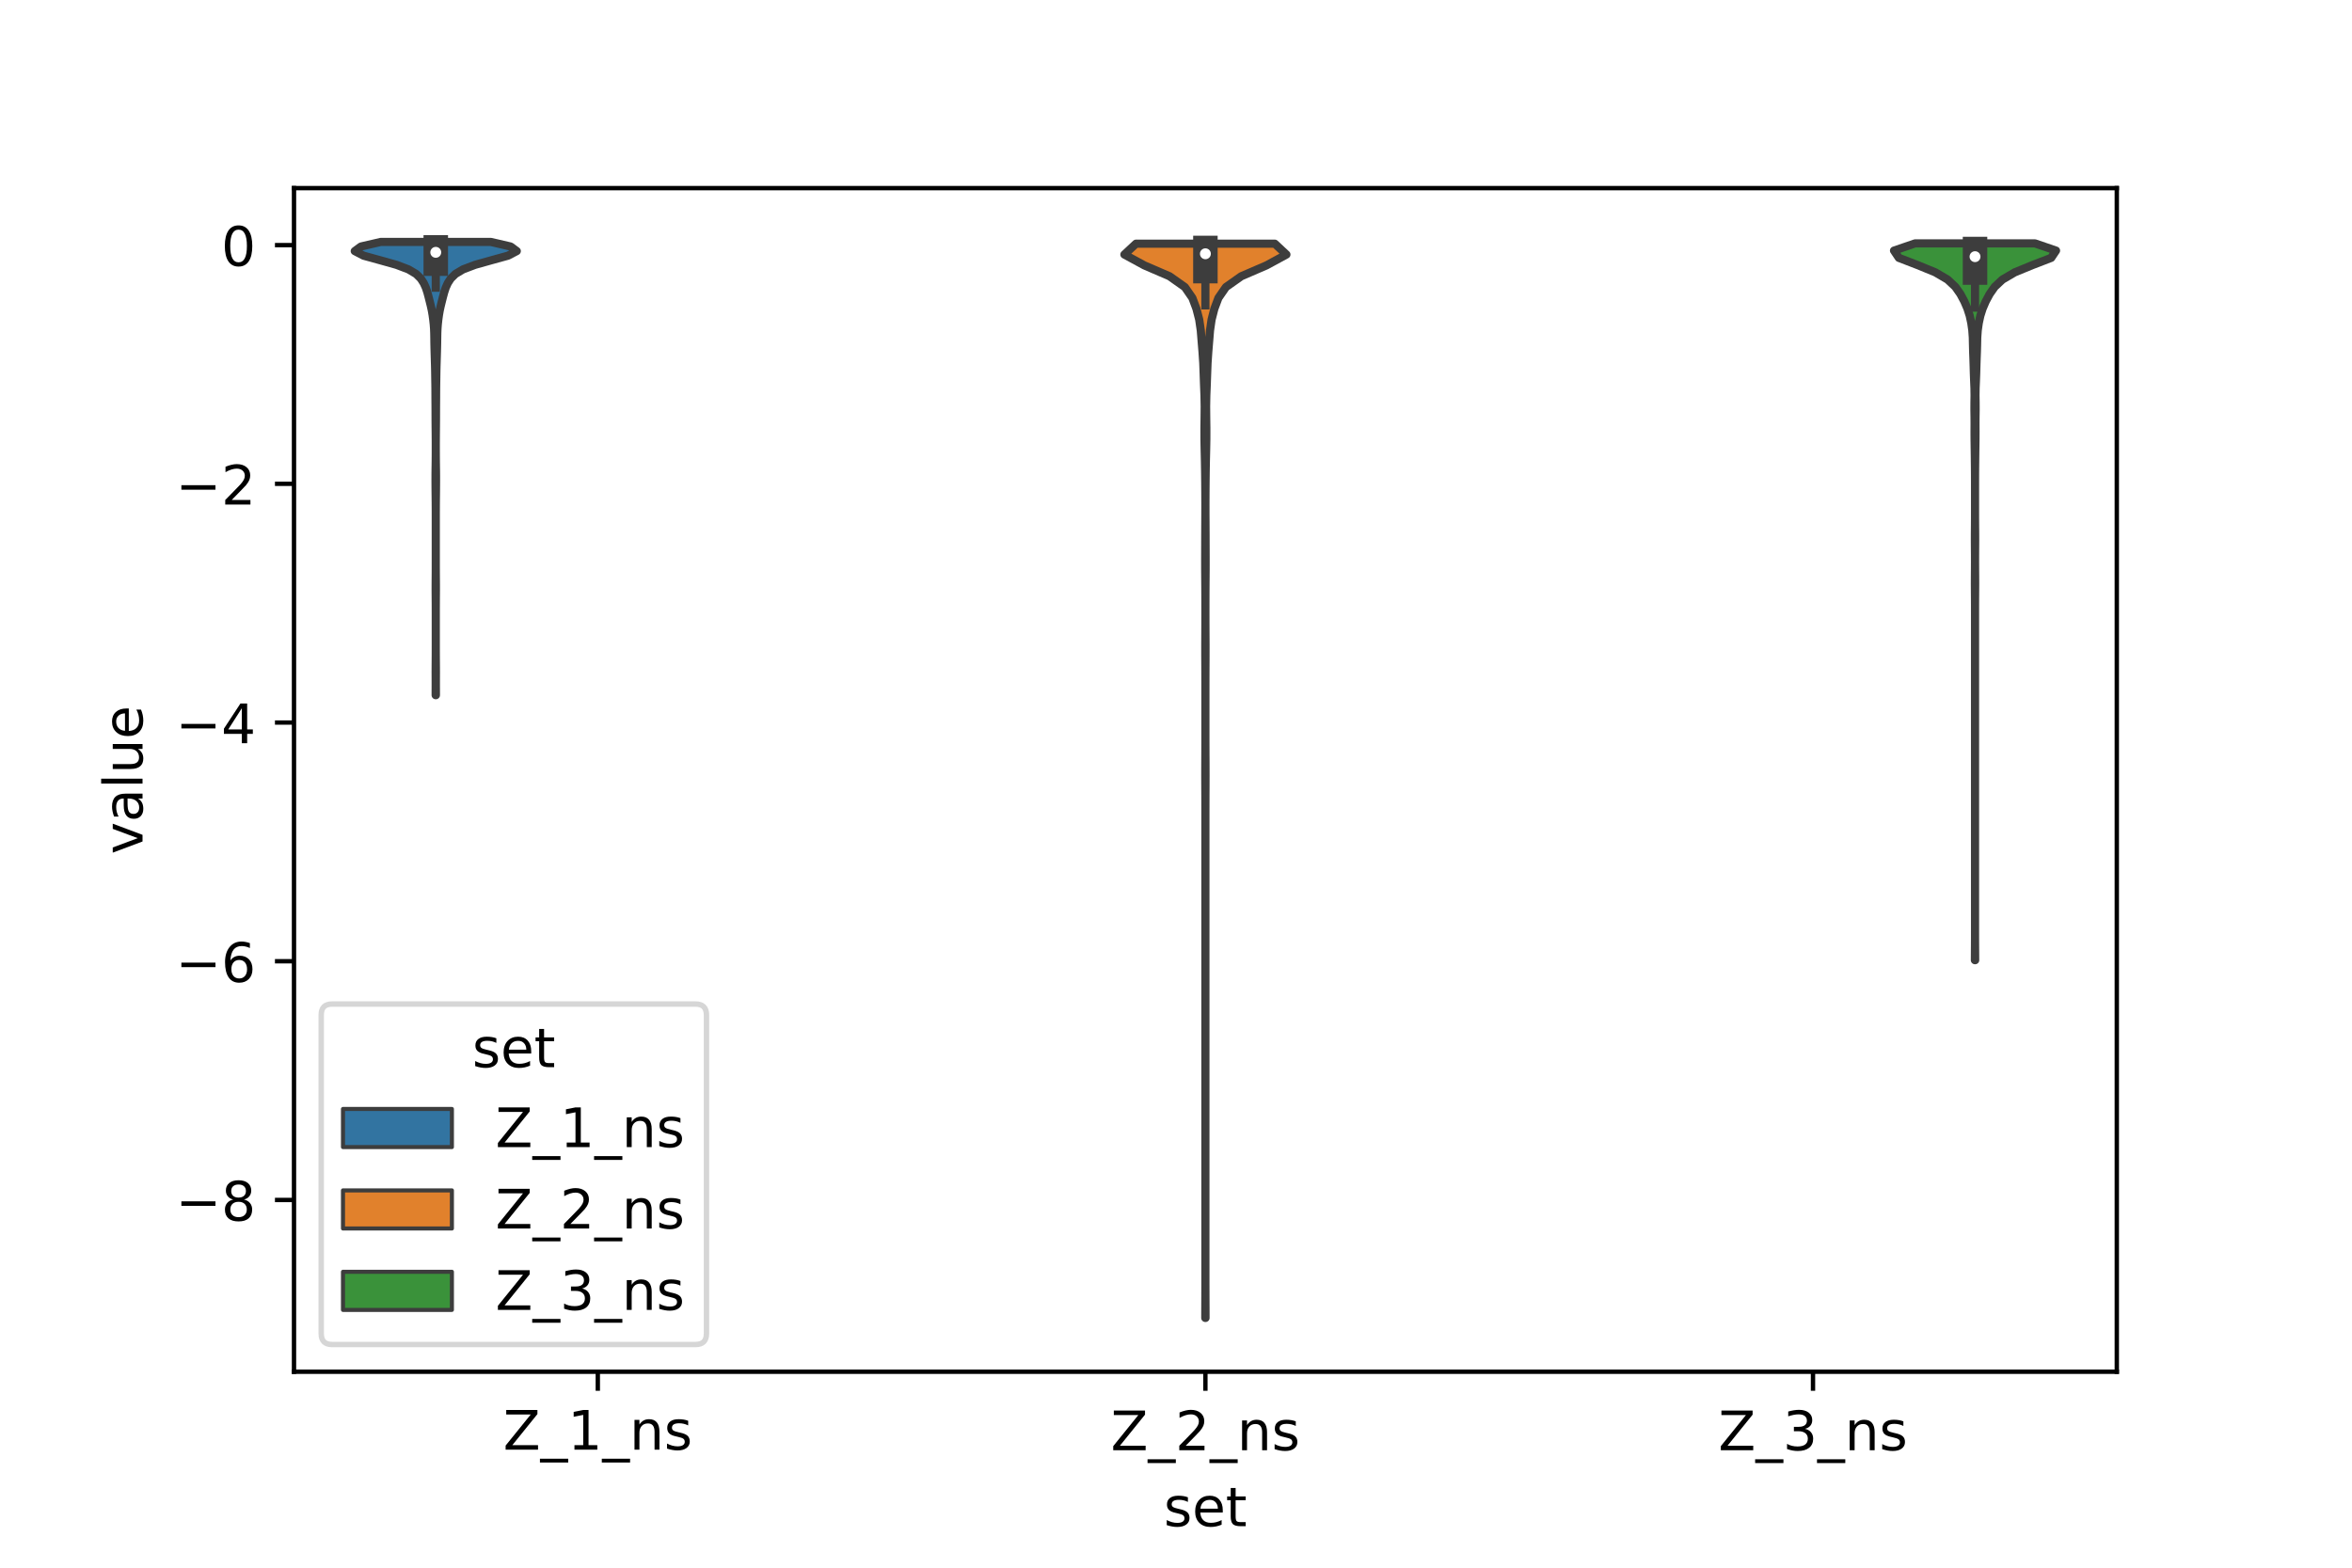 <?xml version="1.0" encoding="utf-8" standalone="no"?>
<!DOCTYPE svg PUBLIC "-//W3C//DTD SVG 1.1//EN"
  "http://www.w3.org/Graphics/SVG/1.1/DTD/svg11.dtd">
<!-- Created with matplotlib (https://matplotlib.org/) -->
<svg height="288pt" version="1.1" viewBox="0 0 432 288" width="432pt" xmlns="http://www.w3.org/2000/svg" xmlns:xlink="http://www.w3.org/1999/xlink">
 <defs>
  <style type="text/css">*{stroke-linecap:butt;stroke-linejoin:round;}</style>
 </defs>
 <g id="figure_1">
  <g id="patch_1">
   <path d="M 0 288 
L 432 288 
L 432 0 
L 0 0 
z
" style="fill:#ffffff;"/>
  </g>
  <g id="axes_1">
   <g id="patch_2">
    <path d="M 54 252 
L 388.8 252 
L 388.8 34.56 
L 54 34.56 
z
" style="fill:#ffffff;"/>
   </g>
   <g id="PolyCollection_1">
    <defs>
     <path d="M 80.063 -160.293 
L 80.017 -160.293 
L 80.019 -161.134 
L 80.023 -161.975 
L 80.023 -162.816 
L 80.02 -163.657 
L 80.017 -164.498 
L 80.02 -165.339 
L 80.026 -166.181 
L 80.033 -167.022 
L 80.037 -167.863 
L 80.039 -168.704 
L 80.04 -169.545 
L 80.04 -170.386 
L 80.04 -171.227 
L 80.04 -172.068 
L 80.04 -172.909 
L 80.04 -173.75 
L 80.04 -174.591 
L 80.04 -175.432 
L 80.039 -176.273 
L 80.036 -177.114 
L 80.031 -177.955 
L 80.024 -178.796 
L 80.018 -179.637 
L 80.019 -180.478 
L 80.024 -181.319 
L 80.032 -182.16 
L 80.037 -183.001 
L 80.039 -183.842 
L 80.04 -184.683 
L 80.04 -185.524 
L 80.04 -186.366 
L 80.04 -187.207 
L 80.04 -188.048 
L 80.04 -188.889 
L 80.04 -189.73 
L 80.04 -190.571 
L 80.04 -191.412 
L 80.04 -192.253 
L 80.04 -193.094 
L 80.039 -193.935 
L 80.036 -194.776 
L 80.031 -195.617 
L 80.022 -196.458 
L 80.012 -197.299 
L 80.004 -198.14 
L 79.998 -198.981 
L 79.994 -199.822 
L 79.996 -200.663 
L 80.003 -201.504 
L 80.016 -202.345 
L 80.027 -203.186 
L 80.035 -204.027 
L 80.038 -204.868 
L 80.039 -205.709 
L 80.039 -206.551 
L 80.036 -207.392 
L 80.029 -208.233 
L 80.021 -209.074 
L 80.012 -209.915 
L 80.006 -210.756 
L 80.003 -211.597 
L 80.001 -212.438 
L 79.997 -213.279 
L 79.991 -214.12 
L 79.985 -214.961 
L 79.982 -215.802 
L 79.977 -216.643 
L 79.966 -217.484 
L 79.952 -218.325 
L 79.94 -219.166 
L 79.926 -220.007 
L 79.906 -220.848 
L 79.88 -221.689 
L 79.854 -222.53 
L 79.829 -223.371 
L 79.806 -224.212 
L 79.788 -225.053 
L 79.777 -225.894 
L 79.763 -226.736 
L 79.731 -227.577 
L 79.669 -228.418 
L 79.578 -229.259 
L 79.463 -230.1 
L 79.32 -230.941 
L 79.137 -231.782 
L 78.929 -232.623 
L 78.716 -233.464 
L 78.491 -234.305 
L 78.212 -235.146 
L 77.833 -235.987 
L 77.291 -236.828 
L 76.439 -237.669 
L 75.031 -238.51 
L 72.815 -239.351 
L 69.817 -240.192 
L 66.767 -241.033 
L 65.16 -241.874 
L 66.301 -242.715 
L 69.932 -243.556 
L 90.148 -243.556 
L 90.148 -243.556 
L 93.779 -242.715 
L 94.92 -241.874 
L 93.313 -241.033 
L 90.263 -240.192 
L 87.265 -239.351 
L 85.049 -238.51 
L 83.641 -237.669 
L 82.789 -236.828 
L 82.247 -235.987 
L 81.868 -235.146 
L 81.589 -234.305 
L 81.364 -233.464 
L 81.151 -232.623 
L 80.943 -231.782 
L 80.76 -230.941 
L 80.617 -230.1 
L 80.502 -229.259 
L 80.411 -228.418 
L 80.349 -227.577 
L 80.317 -226.736 
L 80.303 -225.894 
L 80.292 -225.053 
L 80.274 -224.212 
L 80.251 -223.371 
L 80.226 -222.53 
L 80.2 -221.689 
L 80.174 -220.848 
L 80.154 -220.007 
L 80.14 -219.166 
L 80.128 -218.325 
L 80.114 -217.484 
L 80.103 -216.643 
L 80.098 -215.802 
L 80.095 -214.961 
L 80.089 -214.12 
L 80.083 -213.279 
L 80.079 -212.438 
L 80.077 -211.597 
L 80.074 -210.756 
L 80.068 -209.915 
L 80.059 -209.074 
L 80.051 -208.233 
L 80.044 -207.392 
L 80.041 -206.551 
L 80.041 -205.709 
L 80.042 -204.868 
L 80.045 -204.027 
L 80.053 -203.186 
L 80.064 -202.345 
L 80.077 -201.504 
L 80.084 -200.663 
L 80.086 -199.822 
L 80.082 -198.981 
L 80.076 -198.14 
L 80.068 -197.299 
L 80.058 -196.458 
L 80.049 -195.617 
L 80.044 -194.776 
L 80.041 -193.935 
L 80.04 -193.094 
L 80.04 -192.253 
L 80.04 -191.412 
L 80.04 -190.571 
L 80.04 -189.73 
L 80.04 -188.889 
L 80.04 -188.048 
L 80.04 -187.207 
L 80.04 -186.366 
L 80.04 -185.524 
L 80.04 -184.683 
L 80.041 -183.842 
L 80.043 -183.001 
L 80.048 -182.16 
L 80.056 -181.319 
L 80.061 -180.478 
L 80.062 -179.637 
L 80.056 -178.796 
L 80.049 -177.955 
L 80.044 -177.114 
L 80.041 -176.273 
L 80.04 -175.432 
L 80.04 -174.591 
L 80.04 -173.75 
L 80.04 -172.909 
L 80.04 -172.068 
L 80.04 -171.227 
L 80.04 -170.386 
L 80.04 -169.545 
L 80.041 -168.704 
L 80.043 -167.863 
L 80.047 -167.022 
L 80.054 -166.181 
L 80.06 -165.339 
L 80.063 -164.498 
L 80.06 -163.657 
L 80.057 -162.816 
L 80.057 -161.975 
L 80.061 -161.134 
L 80.063 -160.293 
z
" id="m4e61b2f40e" style="stroke:#3d3d3d;stroke-width:1.5;"/>
    </defs>
    <g clip-path="url(#pf4f52396f4)">
     <use style="fill:#3274a1;stroke:#3d3d3d;stroke-width:1.5;" x="0" xlink:href="#m4e61b2f40e" y="288"/>
    </g>
   </g>
   <g id="PolyCollection_2">
    <defs>
     <path d="M 221.422 -45.884 
L 221.378 -45.884 
L 221.385 -47.877 
L 221.394 -49.87 
L 221.399 -51.864 
L 221.4 -53.857 
L 221.4 -55.851 
L 221.4 -57.844 
L 221.4 -59.838 
L 221.4 -61.831 
L 221.4 -63.824 
L 221.4 -65.818 
L 221.4 -67.811 
L 221.4 -69.805 
L 221.4 -71.798 
L 221.4 -73.792 
L 221.4 -75.785 
L 221.4 -77.778 
L 221.4 -79.772 
L 221.4 -81.765 
L 221.4 -83.759 
L 221.4 -85.752 
L 221.4 -87.746 
L 221.4 -89.739 
L 221.4 -91.732 
L 221.4 -93.726 
L 221.4 -95.719 
L 221.4 -97.713 
L 221.4 -99.706 
L 221.4 -101.7 
L 221.4 -103.693 
L 221.4 -105.686 
L 221.4 -107.68 
L 221.4 -109.673 
L 221.4 -111.667 
L 221.4 -113.66 
L 221.4 -115.654 
L 221.4 -117.647 
L 221.4 -119.64 
L 221.4 -121.634 
L 221.4 -123.627 
L 221.4 -125.621 
L 221.4 -127.614 
L 221.4 -129.608 
L 221.4 -131.601 
L 221.4 -133.594 
L 221.4 -135.588 
L 221.4 -137.581 
L 221.399 -139.575 
L 221.395 -141.568 
L 221.386 -143.562 
L 221.379 -145.555 
L 221.383 -147.548 
L 221.393 -149.542 
L 221.399 -151.535 
L 221.4 -153.529 
L 221.4 -155.522 
L 221.4 -157.516 
L 221.4 -159.509 
L 221.4 -161.502 
L 221.398 -163.496 
L 221.391 -165.489 
L 221.381 -167.483 
L 221.379 -169.476 
L 221.389 -171.47 
L 221.397 -173.463 
L 221.399 -175.456 
L 221.398 -177.45 
L 221.392 -179.443 
L 221.378 -181.437 
L 221.363 -183.43 
L 221.361 -185.424 
L 221.367 -187.417 
L 221.372 -189.41 
L 221.381 -191.404 
L 221.392 -193.397 
L 221.395 -195.391 
L 221.387 -197.384 
L 221.371 -199.378 
L 221.349 -201.371 
L 221.314 -203.364 
L 221.267 -205.358 
L 221.23 -207.351 
L 221.227 -209.345 
L 221.254 -211.338 
L 221.272 -213.332 
L 221.235 -215.325 
L 221.153 -217.318 
L 221.083 -219.312 
L 221.009 -221.305 
L 220.876 -223.299 
L 220.714 -225.292 
L 220.553 -227.286 
L 220.265 -229.279 
L 219.755 -231.272 
L 219.007 -233.266 
L 217.629 -235.259 
L 214.803 -237.253 
L 210.185 -239.246 
L 206.52 -241.24 
L 208.656 -243.233 
L 234.144 -243.233 
L 234.144 -243.233 
L 236.28 -241.24 
L 232.615 -239.246 
L 227.997 -237.253 
L 225.171 -235.259 
L 223.793 -233.266 
L 223.045 -231.272 
L 222.535 -229.279 
L 222.247 -227.286 
L 222.086 -225.292 
L 221.924 -223.299 
L 221.791 -221.305 
L 221.717 -219.312 
L 221.647 -217.318 
L 221.565 -215.325 
L 221.528 -213.332 
L 221.546 -211.338 
L 221.573 -209.345 
L 221.57 -207.351 
L 221.533 -205.358 
L 221.486 -203.364 
L 221.451 -201.371 
L 221.429 -199.378 
L 221.413 -197.384 
L 221.405 -195.391 
L 221.408 -193.397 
L 221.419 -191.404 
L 221.428 -189.41 
L 221.433 -187.417 
L 221.439 -185.424 
L 221.437 -183.43 
L 221.422 -181.437 
L 221.408 -179.443 
L 221.402 -177.45 
L 221.401 -175.456 
L 221.403 -173.463 
L 221.411 -171.47 
L 221.421 -169.476 
L 221.419 -167.483 
L 221.409 -165.489 
L 221.402 -163.496 
L 221.4 -161.502 
L 221.4 -159.509 
L 221.4 -157.516 
L 221.4 -155.522 
L 221.4 -153.529 
L 221.401 -151.535 
L 221.407 -149.542 
L 221.417 -147.548 
L 221.421 -145.555 
L 221.414 -143.562 
L 221.405 -141.568 
L 221.401 -139.575 
L 221.4 -137.581 
L 221.4 -135.588 
L 221.4 -133.594 
L 221.4 -131.601 
L 221.4 -129.608 
L 221.4 -127.614 
L 221.4 -125.621 
L 221.4 -123.627 
L 221.4 -121.634 
L 221.4 -119.64 
L 221.4 -117.647 
L 221.4 -115.654 
L 221.4 -113.66 
L 221.4 -111.667 
L 221.4 -109.673 
L 221.4 -107.68 
L 221.4 -105.686 
L 221.4 -103.693 
L 221.4 -101.7 
L 221.4 -99.706 
L 221.4 -97.713 
L 221.4 -95.719 
L 221.4 -93.726 
L 221.4 -91.732 
L 221.4 -89.739 
L 221.4 -87.746 
L 221.4 -85.752 
L 221.4 -83.759 
L 221.4 -81.765 
L 221.4 -79.772 
L 221.4 -77.778 
L 221.4 -75.785 
L 221.4 -73.792 
L 221.4 -71.798 
L 221.4 -69.805 
L 221.4 -67.811 
L 221.4 -65.818 
L 221.4 -63.824 
L 221.4 -61.831 
L 221.4 -59.838 
L 221.4 -57.844 
L 221.4 -55.851 
L 221.4 -53.857 
L 221.401 -51.864 
L 221.406 -49.87 
L 221.415 -47.877 
L 221.422 -45.884 
z
" id="m5e8cede0f2" style="stroke:#3d3d3d;stroke-width:1.5;"/>
    </defs>
    <g clip-path="url(#pf4f52396f4)">
     <use style="fill:#e1812c;stroke:#3d3d3d;stroke-width:1.5;" x="0" xlink:href="#m5e8cede0f2" y="288"/>
    </g>
   </g>
   <g id="PolyCollection_3">
    <defs>
     <path d="M 362.786 -111.609 
L 362.734 -111.609 
L 362.741 -112.939 
L 362.752 -114.269 
L 362.758 -115.599 
L 362.76 -116.929 
L 362.76 -118.259 
L 362.76 -119.589 
L 362.76 -120.92 
L 362.76 -122.25 
L 362.76 -123.58 
L 362.76 -124.91 
L 362.76 -126.24 
L 362.76 -127.57 
L 362.76 -128.9 
L 362.76 -130.23 
L 362.76 -131.561 
L 362.76 -132.891 
L 362.76 -134.221 
L 362.76 -135.551 
L 362.76 -136.881 
L 362.76 -138.211 
L 362.76 -139.541 
L 362.76 -140.871 
L 362.76 -142.201 
L 362.76 -143.532 
L 362.76 -144.862 
L 362.76 -146.192 
L 362.76 -147.522 
L 362.76 -148.852 
L 362.76 -150.182 
L 362.76 -151.512 
L 362.76 -152.842 
L 362.76 -154.173 
L 362.76 -155.503 
L 362.76 -156.833 
L 362.76 -158.163 
L 362.76 -159.493 
L 362.76 -160.823 
L 362.76 -162.153 
L 362.76 -163.483 
L 362.76 -164.813 
L 362.76 -166.144 
L 362.76 -167.474 
L 362.76 -168.804 
L 362.76 -170.134 
L 362.76 -171.464 
L 362.76 -172.794 
L 362.76 -174.124 
L 362.76 -175.454 
L 362.759 -176.785 
L 362.753 -178.115 
L 362.743 -179.445 
L 362.735 -180.775 
L 362.74 -182.105 
L 362.751 -183.435 
L 362.756 -184.765 
L 362.753 -186.095 
L 362.743 -187.425 
L 362.735 -188.756 
L 362.739 -190.086 
L 362.751 -191.416 
L 362.758 -192.746 
L 362.76 -194.076 
L 362.76 -195.406 
L 362.76 -196.736 
L 362.76 -198.066 
L 362.759 -199.396 
L 362.756 -200.727 
L 362.747 -202.057 
L 362.732 -203.387 
L 362.716 -204.717 
L 362.698 -206.047 
L 362.679 -207.377 
L 362.673 -208.707 
L 362.68 -210.037 
L 362.674 -211.368 
L 362.653 -212.698 
L 362.658 -214.028 
L 362.678 -215.358 
L 362.659 -216.688 
L 362.602 -218.018 
L 362.55 -219.348 
L 362.513 -220.678 
L 362.471 -222.008 
L 362.42 -223.339 
L 362.385 -224.669 
L 362.356 -225.999 
L 362.261 -227.329 
L 362.073 -228.659 
L 361.786 -229.989 
L 361.361 -231.319 
L 360.788 -232.649 
L 360.074 -233.98 
L 359.141 -235.31 
L 357.724 -236.64 
L 355.461 -237.97 
L 352.217 -239.3 
L 348.771 -240.63 
L 347.88 -241.96 
L 351.757 -243.29 
L 373.763 -243.29 
L 373.763 -243.29 
L 377.64 -241.96 
L 376.749 -240.63 
L 373.303 -239.3 
L 370.059 -237.97 
L 367.796 -236.64 
L 366.379 -235.31 
L 365.446 -233.98 
L 364.732 -232.649 
L 364.159 -231.319 
L 363.734 -229.989 
L 363.447 -228.659 
L 363.259 -227.329 
L 363.164 -225.999 
L 363.135 -224.669 
L 363.1 -223.339 
L 363.049 -222.008 
L 363.007 -220.678 
L 362.97 -219.348 
L 362.918 -218.018 
L 362.861 -216.688 
L 362.842 -215.358 
L 362.862 -214.028 
L 362.867 -212.698 
L 362.846 -211.368 
L 362.84 -210.037 
L 362.847 -208.707 
L 362.841 -207.377 
L 362.822 -206.047 
L 362.804 -204.717 
L 362.788 -203.387 
L 362.773 -202.057 
L 362.764 -200.727 
L 362.761 -199.396 
L 362.76 -198.066 
L 362.76 -196.736 
L 362.76 -195.406 
L 362.76 -194.076 
L 362.762 -192.746 
L 362.769 -191.416 
L 362.781 -190.086 
L 362.785 -188.756 
L 362.777 -187.425 
L 362.767 -186.095 
L 362.764 -184.765 
L 362.769 -183.435 
L 362.78 -182.105 
L 362.785 -180.775 
L 362.777 -179.445 
L 362.767 -178.115 
L 362.761 -176.785 
L 362.76 -175.454 
L 362.76 -174.124 
L 362.76 -172.794 
L 362.76 -171.464 
L 362.76 -170.134 
L 362.76 -168.804 
L 362.76 -167.474 
L 362.76 -166.144 
L 362.76 -164.813 
L 362.76 -163.483 
L 362.76 -162.153 
L 362.76 -160.823 
L 362.76 -159.493 
L 362.76 -158.163 
L 362.76 -156.833 
L 362.76 -155.503 
L 362.76 -154.173 
L 362.76 -152.842 
L 362.76 -151.512 
L 362.76 -150.182 
L 362.76 -148.852 
L 362.76 -147.522 
L 362.76 -146.192 
L 362.76 -144.862 
L 362.76 -143.532 
L 362.76 -142.201 
L 362.76 -140.871 
L 362.76 -139.541 
L 362.76 -138.211 
L 362.76 -136.881 
L 362.76 -135.551 
L 362.76 -134.221 
L 362.76 -132.891 
L 362.76 -131.561 
L 362.76 -130.23 
L 362.76 -128.9 
L 362.76 -127.57 
L 362.76 -126.24 
L 362.76 -124.91 
L 362.76 -123.58 
L 362.76 -122.25 
L 362.76 -120.92 
L 362.76 -119.589 
L 362.76 -118.259 
L 362.76 -116.929 
L 362.762 -115.599 
L 362.768 -114.269 
L 362.779 -112.939 
L 362.786 -111.609 
z
" id="mc9ad4a2c54" style="stroke:#3d3d3d;stroke-width:1.5;"/>
    </defs>
    <g clip-path="url(#pf4f52396f4)">
     <use style="fill:#3a923a;stroke:#3d3d3d;stroke-width:1.5;" x="0" xlink:href="#mc9ad4a2c54" y="288"/>
    </g>
   </g>
   <g id="patch_3">
    <path clip-path="url(#pf4f52396f4)" d="M 109.8 45.031 
L 109.8 45.031 
L 109.8 45.031 
L 109.8 45.031 
z
" style="fill:#3274a1;stroke:#3d3d3d;stroke-linejoin:miter;stroke-width:0.75;"/>
   </g>
   <g id="patch_4">
    <path clip-path="url(#pf4f52396f4)" d="M 109.8 45.031 
L 109.8 45.031 
L 109.8 45.031 
L 109.8 45.031 
z
" style="fill:#e1812c;stroke:#3d3d3d;stroke-linejoin:miter;stroke-width:0.75;"/>
   </g>
   <g id="patch_5">
    <path clip-path="url(#pf4f52396f4)" d="M 109.8 45.031 
L 109.8 45.031 
L 109.8 45.031 
L 109.8 45.031 
z
" style="fill:#3a923a;stroke:#3d3d3d;stroke-linejoin:miter;stroke-width:0.75;"/>
   </g>
   <g id="matplotlib.axis_1">
    <g id="xtick_1">
     <g id="line2d_1">
      <defs>
       <path d="M 0 0 
L 0 3.5 
" id="m3782529c35" style="stroke:#000000;stroke-width:0.8;"/>
      </defs>
      <g>
       <use style="stroke:#000000;stroke-width:0.8;" x="109.8" xlink:href="#m3782529c35" y="252"/>
      </g>
     </g>
     <g id="text_1">
      <!-- Z_1_ns -->
      <g transform="translate(92.42 266.32)scale(0.1 -0.1)">
       <defs>
        <path d="M 5.609 72.906 
L 62.891 72.906 
L 62.891 65.375 
L 16.797 8.297 
L 64.016 8.297 
L 64.016 0 
L 4.5 0 
L 4.5 7.516 
L 50.594 64.594 
L 5.609 64.594 
z
" id="DejaVuSans-90"/>
        <path d="M 50.984 -16.609 
L 50.984 -23.578 
L -0.984 -23.578 
L -0.984 -16.609 
z
" id="DejaVuSans-95"/>
        <path d="M 12.406 8.297 
L 28.516 8.297 
L 28.516 63.922 
L 10.984 60.406 
L 10.984 69.391 
L 28.422 72.906 
L 38.281 72.906 
L 38.281 8.297 
L 54.391 8.297 
L 54.391 0 
L 12.406 0 
z
" id="DejaVuSans-49"/>
        <path d="M 54.891 33.016 
L 54.891 0 
L 45.906 0 
L 45.906 32.719 
Q 45.906 40.484 42.875 44.328 
Q 39.844 48.188 33.797 48.188 
Q 26.516 48.188 22.312 43.547 
Q 18.109 38.922 18.109 30.906 
L 18.109 0 
L 9.078 0 
L 9.078 54.688 
L 18.109 54.688 
L 18.109 46.188 
Q 21.344 51.125 25.703 53.562 
Q 30.078 56 35.797 56 
Q 45.219 56 50.047 50.172 
Q 54.891 44.344 54.891 33.016 
z
" id="DejaVuSans-110"/>
        <path d="M 44.281 53.078 
L 44.281 44.578 
Q 40.484 46.531 36.375 47.5 
Q 32.281 48.484 27.875 48.484 
Q 21.188 48.484 17.844 46.438 
Q 14.5 44.391 14.5 40.281 
Q 14.5 37.156 16.891 35.375 
Q 19.281 33.594 26.516 31.984 
L 29.594 31.297 
Q 39.156 29.25 43.188 25.516 
Q 47.219 21.781 47.219 15.094 
Q 47.219 7.469 41.188 3.016 
Q 35.156 -1.422 24.609 -1.422 
Q 20.219 -1.422 15.453 -0.562 
Q 10.688 0.297 5.422 2 
L 5.422 11.281 
Q 10.406 8.688 15.234 7.391 
Q 20.062 6.109 24.812 6.109 
Q 31.156 6.109 34.562 8.281 
Q 37.984 10.453 37.984 14.406 
Q 37.984 18.062 35.516 20.016 
Q 33.062 21.969 24.703 23.781 
L 21.578 24.516 
Q 13.234 26.266 9.516 29.906 
Q 5.812 33.547 5.812 39.891 
Q 5.812 47.609 11.281 51.797 
Q 16.75 56 26.812 56 
Q 31.781 56 36.172 55.266 
Q 40.578 54.547 44.281 53.078 
z
" id="DejaVuSans-115"/>
       </defs>
       <use xlink:href="#DejaVuSans-90"/>
       <use x="68.506" xlink:href="#DejaVuSans-95"/>
       <use x="118.506" xlink:href="#DejaVuSans-49"/>
       <use x="182.129" xlink:href="#DejaVuSans-95"/>
       <use x="232.129" xlink:href="#DejaVuSans-110"/>
       <use x="295.508" xlink:href="#DejaVuSans-115"/>
      </g>
     </g>
    </g>
    <g id="xtick_2">
     <g id="line2d_2">
      <g>
       <use style="stroke:#000000;stroke-width:0.8;" x="221.4" xlink:href="#m3782529c35" y="252"/>
      </g>
     </g>
     <g id="text_2">
      <!-- Z_2_ns -->
      <g transform="translate(204.02 266.422)scale(0.1 -0.1)">
       <defs>
        <path d="M 19.188 8.297 
L 53.609 8.297 
L 53.609 0 
L 7.328 0 
L 7.328 8.297 
Q 12.938 14.109 22.625 23.891 
Q 32.328 33.688 34.812 36.531 
Q 39.547 41.844 41.422 45.531 
Q 43.312 49.219 43.312 52.781 
Q 43.312 58.594 39.234 62.25 
Q 35.156 65.922 28.609 65.922 
Q 23.969 65.922 18.812 64.312 
Q 13.672 62.703 7.812 59.422 
L 7.812 69.391 
Q 13.766 71.781 18.938 73 
Q 24.125 74.219 28.422 74.219 
Q 39.75 74.219 46.484 68.547 
Q 53.219 62.891 53.219 53.422 
Q 53.219 48.922 51.531 44.891 
Q 49.859 40.875 45.406 35.406 
Q 44.188 33.984 37.641 27.219 
Q 31.109 20.453 19.188 8.297 
z
" id="DejaVuSans-50"/>
       </defs>
       <use xlink:href="#DejaVuSans-90"/>
       <use x="68.506" xlink:href="#DejaVuSans-95"/>
       <use x="118.506" xlink:href="#DejaVuSans-50"/>
       <use x="182.129" xlink:href="#DejaVuSans-95"/>
       <use x="232.129" xlink:href="#DejaVuSans-110"/>
       <use x="295.508" xlink:href="#DejaVuSans-115"/>
      </g>
     </g>
    </g>
    <g id="xtick_3">
     <g id="line2d_3">
      <g>
       <use style="stroke:#000000;stroke-width:0.8;" x="333" xlink:href="#m3782529c35" y="252"/>
      </g>
     </g>
     <g id="text_3">
      <!-- Z_3_ns -->
      <g transform="translate(315.62 266.422)scale(0.1 -0.1)">
       <defs>
        <path d="M 40.578 39.312 
Q 47.656 37.797 51.625 33 
Q 55.609 28.219 55.609 21.188 
Q 55.609 10.406 48.188 4.484 
Q 40.766 -1.422 27.094 -1.422 
Q 22.516 -1.422 17.656 -0.516 
Q 12.797 0.391 7.625 2.203 
L 7.625 11.719 
Q 11.719 9.328 16.594 8.109 
Q 21.484 6.891 26.812 6.891 
Q 36.078 6.891 40.938 10.547 
Q 45.797 14.203 45.797 21.188 
Q 45.797 27.641 41.281 31.266 
Q 36.766 34.906 28.719 34.906 
L 20.219 34.906 
L 20.219 43.016 
L 29.109 43.016 
Q 36.375 43.016 40.234 45.922 
Q 44.094 48.828 44.094 54.297 
Q 44.094 59.906 40.109 62.906 
Q 36.141 65.922 28.719 65.922 
Q 24.656 65.922 20.016 65.031 
Q 15.375 64.156 9.812 62.312 
L 9.812 71.094 
Q 15.438 72.656 20.344 73.438 
Q 25.25 74.219 29.594 74.219 
Q 40.828 74.219 47.359 69.109 
Q 53.906 64.016 53.906 55.328 
Q 53.906 49.266 50.438 45.094 
Q 46.969 40.922 40.578 39.312 
z
" id="DejaVuSans-51"/>
       </defs>
       <use xlink:href="#DejaVuSans-90"/>
       <use x="68.506" xlink:href="#DejaVuSans-95"/>
       <use x="118.506" xlink:href="#DejaVuSans-51"/>
       <use x="182.129" xlink:href="#DejaVuSans-95"/>
       <use x="232.129" xlink:href="#DejaVuSans-110"/>
       <use x="295.508" xlink:href="#DejaVuSans-115"/>
      </g>
     </g>
    </g>
    <g id="text_4">
     <!-- set -->
     <g transform="translate(213.759 280.378)scale(0.1 -0.1)">
      <defs>
       <path d="M 56.203 29.594 
L 56.203 25.203 
L 14.891 25.203 
Q 15.484 15.922 20.484 11.062 
Q 25.484 6.203 34.422 6.203 
Q 39.594 6.203 44.453 7.469 
Q 49.312 8.734 54.109 11.281 
L 54.109 2.781 
Q 49.266 0.734 44.188 -0.344 
Q 39.109 -1.422 33.891 -1.422 
Q 20.797 -1.422 13.156 6.188 
Q 5.516 13.812 5.516 26.812 
Q 5.516 40.234 12.766 48.109 
Q 20.016 56 32.328 56 
Q 43.359 56 49.781 48.891 
Q 56.203 41.797 56.203 29.594 
z
M 47.219 32.234 
Q 47.125 39.594 43.094 43.984 
Q 39.062 48.391 32.422 48.391 
Q 24.906 48.391 20.391 44.141 
Q 15.875 39.891 15.188 32.172 
z
" id="DejaVuSans-101"/>
       <path d="M 18.312 70.219 
L 18.312 54.688 
L 36.812 54.688 
L 36.812 47.703 
L 18.312 47.703 
L 18.312 18.016 
Q 18.312 11.328 20.141 9.422 
Q 21.969 7.516 27.594 7.516 
L 36.812 7.516 
L 36.812 0 
L 27.594 0 
Q 17.188 0 13.234 3.875 
Q 9.281 7.766 9.281 18.016 
L 9.281 47.703 
L 2.688 47.703 
L 2.688 54.688 
L 9.281 54.688 
L 9.281 70.219 
z
" id="DejaVuSans-116"/>
      </defs>
      <use xlink:href="#DejaVuSans-115"/>
      <use x="52.1" xlink:href="#DejaVuSans-101"/>
      <use x="113.623" xlink:href="#DejaVuSans-116"/>
     </g>
    </g>
   </g>
   <g id="matplotlib.axis_2">
    <g id="ytick_1">
     <g id="line2d_4">
      <defs>
       <path d="M 0 0 
L -3.5 0 
" id="mfb77c1f378" style="stroke:#000000;stroke-width:0.8;"/>
      </defs>
      <g>
       <use style="stroke:#000000;stroke-width:0.8;" x="54" xlink:href="#mfb77c1f378" y="220.448"/>
      </g>
     </g>
     <g id="text_5">
      <!-- −8 -->
      <g transform="translate(32.258 224.247)scale(0.1 -0.1)">
       <defs>
        <path d="M 10.594 35.5 
L 73.188 35.5 
L 73.188 27.203 
L 10.594 27.203 
z
" id="DejaVuSans-8722"/>
        <path d="M 31.781 34.625 
Q 24.75 34.625 20.719 30.859 
Q 16.703 27.094 16.703 20.516 
Q 16.703 13.922 20.719 10.156 
Q 24.75 6.391 31.781 6.391 
Q 38.812 6.391 42.859 10.172 
Q 46.922 13.969 46.922 20.516 
Q 46.922 27.094 42.891 30.859 
Q 38.875 34.625 31.781 34.625 
z
M 21.922 38.812 
Q 15.578 40.375 12.031 44.719 
Q 8.5 49.078 8.5 55.328 
Q 8.5 64.062 14.719 69.141 
Q 20.953 74.219 31.781 74.219 
Q 42.672 74.219 48.875 69.141 
Q 55.078 64.062 55.078 55.328 
Q 55.078 49.078 51.531 44.719 
Q 48 40.375 41.703 38.812 
Q 48.828 37.156 52.797 32.312 
Q 56.781 27.484 56.781 20.516 
Q 56.781 9.906 50.312 4.234 
Q 43.844 -1.422 31.781 -1.422 
Q 19.734 -1.422 13.25 4.234 
Q 6.781 9.906 6.781 20.516 
Q 6.781 27.484 10.781 32.312 
Q 14.797 37.156 21.922 38.812 
z
M 18.312 54.391 
Q 18.312 48.734 21.844 45.562 
Q 25.391 42.391 31.781 42.391 
Q 38.141 42.391 41.719 45.562 
Q 45.312 48.734 45.312 54.391 
Q 45.312 60.062 41.719 63.234 
Q 38.141 66.406 31.781 66.406 
Q 25.391 66.406 21.844 63.234 
Q 18.312 60.062 18.312 54.391 
z
" id="DejaVuSans-56"/>
       </defs>
       <use xlink:href="#DejaVuSans-8722"/>
       <use x="83.789" xlink:href="#DejaVuSans-56"/>
      </g>
     </g>
    </g>
    <g id="ytick_2">
     <g id="line2d_5">
      <g>
       <use style="stroke:#000000;stroke-width:0.8;" x="54" xlink:href="#mfb77c1f378" y="176.593"/>
      </g>
     </g>
     <g id="text_6">
      <!-- −6 -->
      <g transform="translate(32.258 180.393)scale(0.1 -0.1)">
       <defs>
        <path d="M 33.016 40.375 
Q 26.375 40.375 22.484 35.828 
Q 18.609 31.297 18.609 23.391 
Q 18.609 15.531 22.484 10.953 
Q 26.375 6.391 33.016 6.391 
Q 39.656 6.391 43.531 10.953 
Q 47.406 15.531 47.406 23.391 
Q 47.406 31.297 43.531 35.828 
Q 39.656 40.375 33.016 40.375 
z
M 52.594 71.297 
L 52.594 62.312 
Q 48.875 64.062 45.094 64.984 
Q 41.312 65.922 37.594 65.922 
Q 27.828 65.922 22.672 59.328 
Q 17.531 52.734 16.797 39.406 
Q 19.672 43.656 24.016 45.922 
Q 28.375 48.188 33.594 48.188 
Q 44.578 48.188 50.953 41.516 
Q 57.328 34.859 57.328 23.391 
Q 57.328 12.156 50.688 5.359 
Q 44.047 -1.422 33.016 -1.422 
Q 20.359 -1.422 13.672 8.266 
Q 6.984 17.969 6.984 36.375 
Q 6.984 53.656 15.188 63.938 
Q 23.391 74.219 37.203 74.219 
Q 40.922 74.219 44.703 73.484 
Q 48.484 72.75 52.594 71.297 
z
" id="DejaVuSans-54"/>
       </defs>
       <use xlink:href="#DejaVuSans-8722"/>
       <use x="83.789" xlink:href="#DejaVuSans-54"/>
      </g>
     </g>
    </g>
    <g id="ytick_3">
     <g id="line2d_6">
      <g>
       <use style="stroke:#000000;stroke-width:0.8;" x="54" xlink:href="#mfb77c1f378" y="132.739"/>
      </g>
     </g>
     <g id="text_7">
      <!-- −4 -->
      <g transform="translate(32.258 136.538)scale(0.1 -0.1)">
       <defs>
        <path d="M 37.797 64.312 
L 12.891 25.391 
L 37.797 25.391 
z
M 35.203 72.906 
L 47.609 72.906 
L 47.609 25.391 
L 58.016 25.391 
L 58.016 17.188 
L 47.609 17.188 
L 47.609 0 
L 37.797 0 
L 37.797 17.188 
L 4.891 17.188 
L 4.891 26.703 
z
" id="DejaVuSans-52"/>
       </defs>
       <use xlink:href="#DejaVuSans-8722"/>
       <use x="83.789" xlink:href="#DejaVuSans-52"/>
      </g>
     </g>
    </g>
    <g id="ytick_4">
     <g id="line2d_7">
      <g>
       <use style="stroke:#000000;stroke-width:0.8;" x="54" xlink:href="#mfb77c1f378" y="88.885"/>
      </g>
     </g>
     <g id="text_8">
      <!-- −2 -->
      <g transform="translate(32.258 92.684)scale(0.1 -0.1)">
       <use xlink:href="#DejaVuSans-8722"/>
       <use x="83.789" xlink:href="#DejaVuSans-50"/>
      </g>
     </g>
    </g>
    <g id="ytick_5">
     <g id="line2d_8">
      <g>
       <use style="stroke:#000000;stroke-width:0.8;" x="54" xlink:href="#mfb77c1f378" y="45.031"/>
      </g>
     </g>
     <g id="text_9">
      <!-- 0 -->
      <g transform="translate(40.638 48.83)scale(0.1 -0.1)">
       <defs>
        <path d="M 31.781 66.406 
Q 24.172 66.406 20.328 58.906 
Q 16.5 51.422 16.5 36.375 
Q 16.5 21.391 20.328 13.891 
Q 24.172 6.391 31.781 6.391 
Q 39.453 6.391 43.281 13.891 
Q 47.125 21.391 47.125 36.375 
Q 47.125 51.422 43.281 58.906 
Q 39.453 66.406 31.781 66.406 
z
M 31.781 74.219 
Q 44.047 74.219 50.516 64.516 
Q 56.984 54.828 56.984 36.375 
Q 56.984 17.969 50.516 8.266 
Q 44.047 -1.422 31.781 -1.422 
Q 19.531 -1.422 13.062 8.266 
Q 6.594 17.969 6.594 36.375 
Q 6.594 54.828 13.062 64.516 
Q 19.531 74.219 31.781 74.219 
z
" id="DejaVuSans-48"/>
       </defs>
       <use xlink:href="#DejaVuSans-48"/>
      </g>
     </g>
    </g>
    <g id="text_10">
     <!-- value -->
     <g transform="translate(26.178 156.938)rotate(-90)scale(0.1 -0.1)">
      <defs>
       <path d="M 2.984 54.688 
L 12.5 54.688 
L 29.594 8.797 
L 46.688 54.688 
L 56.203 54.688 
L 35.688 0 
L 23.484 0 
z
" id="DejaVuSans-118"/>
       <path d="M 34.281 27.484 
Q 23.391 27.484 19.188 25 
Q 14.984 22.516 14.984 16.5 
Q 14.984 11.719 18.141 8.906 
Q 21.297 6.109 26.703 6.109 
Q 34.188 6.109 38.703 11.406 
Q 43.219 16.703 43.219 25.484 
L 43.219 27.484 
z
M 52.203 31.203 
L 52.203 0 
L 43.219 0 
L 43.219 8.297 
Q 40.141 3.328 35.547 0.953 
Q 30.953 -1.422 24.312 -1.422 
Q 15.922 -1.422 10.953 3.297 
Q 6 8.016 6 15.922 
Q 6 25.141 12.172 29.828 
Q 18.359 34.516 30.609 34.516 
L 43.219 34.516 
L 43.219 35.406 
Q 43.219 41.609 39.141 45 
Q 35.062 48.391 27.688 48.391 
Q 23 48.391 18.547 47.266 
Q 14.109 46.141 10.016 43.891 
L 10.016 52.203 
Q 14.938 54.109 19.578 55.047 
Q 24.219 56 28.609 56 
Q 40.484 56 46.344 49.844 
Q 52.203 43.703 52.203 31.203 
z
" id="DejaVuSans-97"/>
       <path d="M 9.422 75.984 
L 18.406 75.984 
L 18.406 0 
L 9.422 0 
z
" id="DejaVuSans-108"/>
       <path d="M 8.5 21.578 
L 8.5 54.688 
L 17.484 54.688 
L 17.484 21.922 
Q 17.484 14.156 20.5 10.266 
Q 23.531 6.391 29.594 6.391 
Q 36.859 6.391 41.078 11.031 
Q 45.312 15.672 45.312 23.688 
L 45.312 54.688 
L 54.297 54.688 
L 54.297 0 
L 45.312 0 
L 45.312 8.406 
Q 42.047 3.422 37.719 1 
Q 33.406 -1.422 27.688 -1.422 
Q 18.266 -1.422 13.375 4.438 
Q 8.5 10.297 8.5 21.578 
z
M 31.109 56 
z
" id="DejaVuSans-117"/>
      </defs>
      <use xlink:href="#DejaVuSans-118"/>
      <use x="59.18" xlink:href="#DejaVuSans-97"/>
      <use x="120.459" xlink:href="#DejaVuSans-108"/>
      <use x="148.242" xlink:href="#DejaVuSans-117"/>
      <use x="211.621" xlink:href="#DejaVuSans-101"/>
     </g>
    </g>
   </g>
   <g id="line2d_9">
    <path clip-path="url(#pf4f52396f4)" d="M 80.04 52.847 
L 80.04 44.444 
" style="fill:none;stroke:#3d3d3d;stroke-linecap:square;stroke-width:1.5;"/>
   </g>
   <g id="line2d_10">
    <path clip-path="url(#pf4f52396f4)" d="M 80.04 48.438 
L 80.04 45.452 
" style="fill:none;stroke:#3d3d3d;stroke-linecap:square;stroke-width:4.5;"/>
   </g>
   <g id="line2d_11">
    <path clip-path="url(#pf4f52396f4)" d="M 221.4 56.106 
L 221.4 44.767 
" style="fill:none;stroke:#3d3d3d;stroke-linecap:square;stroke-width:1.5;"/>
   </g>
   <g id="line2d_12">
    <path clip-path="url(#pf4f52396f4)" d="M 221.4 49.814 
L 221.4 45.559 
" style="fill:none;stroke:#3d3d3d;stroke-linecap:square;stroke-width:4.5;"/>
   </g>
   <g id="line2d_13">
    <path clip-path="url(#pf4f52396f4)" d="M 362.76 56.52 
L 362.76 44.71 
" style="fill:none;stroke:#3d3d3d;stroke-linecap:square;stroke-width:1.5;"/>
   </g>
   <g id="line2d_14">
    <path clip-path="url(#pf4f52396f4)" d="M 362.76 50.079 
L 362.76 45.75 
" style="fill:none;stroke:#3d3d3d;stroke-linecap:square;stroke-width:4.5;"/>
   </g>
   <g id="patch_6">
    <path d="M 54 252 
L 54 34.56 
" style="fill:none;stroke:#000000;stroke-linecap:square;stroke-linejoin:miter;stroke-width:0.8;"/>
   </g>
   <g id="patch_7">
    <path d="M 388.8 252 
L 388.8 34.56 
" style="fill:none;stroke:#000000;stroke-linecap:square;stroke-linejoin:miter;stroke-width:0.8;"/>
   </g>
   <g id="patch_8">
    <path d="M 54 252 
L 388.8 252 
" style="fill:none;stroke:#000000;stroke-linecap:square;stroke-linejoin:miter;stroke-width:0.8;"/>
   </g>
   <g id="patch_9">
    <path d="M 54 34.56 
L 388.8 34.56 
" style="fill:none;stroke:#000000;stroke-linecap:square;stroke-linejoin:miter;stroke-width:0.8;"/>
   </g>
   <g id="PathCollection_1">
    <defs>
     <path d="M 0 1.5 
C 0.398 1.5 0.779 1.342 1.061 1.061 
C 1.342 0.779 1.5 0.398 1.5 0 
C 1.5 -0.398 1.342 -0.779 1.061 -1.061 
C 0.779 -1.342 0.398 -1.5 0 -1.5 
C -0.398 -1.5 -0.779 -1.342 -1.061 -1.061 
C -1.342 -0.779 -1.5 -0.398 -1.5 0 
C -1.5 0.398 -1.342 0.779 -1.061 1.061 
C -0.779 1.342 -0.398 1.5 0 1.5 
z
" id="m556fbe979e" style="stroke:#3d3d3d;"/>
    </defs>
    <g clip-path="url(#pf4f52396f4)">
     <use style="fill:#ffffff;stroke:#3d3d3d;" x="80.04" xlink:href="#m556fbe979e" y="46.356"/>
    </g>
   </g>
   <g id="PathCollection_2">
    <g clip-path="url(#pf4f52396f4)">
     <use style="fill:#ffffff;stroke:#3d3d3d;" x="221.4" xlink:href="#m556fbe979e" y="46.621"/>
    </g>
   </g>
   <g id="PathCollection_3">
    <g clip-path="url(#pf4f52396f4)">
     <use style="fill:#ffffff;stroke:#3d3d3d;" x="362.76" xlink:href="#m556fbe979e" y="47.152"/>
    </g>
   </g>
   <g id="legend_1">
    <g id="patch_10">
     <path d="M 61 247 
L 127.759 247 
Q 129.759 247 129.759 245 
L 129.759 186.453 
Q 129.759 184.453 127.759 184.453 
L 61 184.453 
Q 59 184.453 59 186.453 
L 59 245 
Q 59 247 61 247 
z
" style="fill:#ffffff;opacity:0.8;stroke:#cccccc;stroke-linejoin:miter;"/>
    </g>
    <g id="text_11">
     <!-- set -->
     <g transform="translate(86.738 196.052)scale(0.1 -0.1)">
      <use xlink:href="#DejaVuSans-115"/>
      <use x="52.1" xlink:href="#DejaVuSans-101"/>
      <use x="113.623" xlink:href="#DejaVuSans-116"/>
     </g>
    </g>
    <g id="patch_11">
     <path d="M 63 210.73 
L 83 210.73 
L 83 203.73 
L 63 203.73 
z
" style="fill:#3274a1;stroke:#3d3d3d;stroke-linejoin:miter;stroke-width:0.75;"/>
    </g>
    <g id="text_12">
     <!-- Z_1_ns -->
     <g transform="translate(91 210.73)scale(0.1 -0.1)">
      <use xlink:href="#DejaVuSans-90"/>
      <use x="68.506" xlink:href="#DejaVuSans-95"/>
      <use x="118.506" xlink:href="#DejaVuSans-49"/>
      <use x="182.129" xlink:href="#DejaVuSans-95"/>
      <use x="232.129" xlink:href="#DejaVuSans-110"/>
      <use x="295.508" xlink:href="#DejaVuSans-115"/>
     </g>
    </g>
    <g id="patch_12">
     <path d="M 63 225.686 
L 83 225.686 
L 83 218.686 
L 63 218.686 
z
" style="fill:#e1812c;stroke:#3d3d3d;stroke-linejoin:miter;stroke-width:0.75;"/>
    </g>
    <g id="text_13">
     <!-- Z_2_ns -->
     <g transform="translate(91 225.686)scale(0.1 -0.1)">
      <use xlink:href="#DejaVuSans-90"/>
      <use x="68.506" xlink:href="#DejaVuSans-95"/>
      <use x="118.506" xlink:href="#DejaVuSans-50"/>
      <use x="182.129" xlink:href="#DejaVuSans-95"/>
      <use x="232.129" xlink:href="#DejaVuSans-110"/>
      <use x="295.508" xlink:href="#DejaVuSans-115"/>
     </g>
    </g>
    <g id="patch_13">
     <path d="M 63 240.642 
L 83 240.642 
L 83 233.642 
L 63 233.642 
z
" style="fill:#3a923a;stroke:#3d3d3d;stroke-linejoin:miter;stroke-width:0.75;"/>
    </g>
    <g id="text_14">
     <!-- Z_3_ns -->
     <g transform="translate(91 240.642)scale(0.1 -0.1)">
      <use xlink:href="#DejaVuSans-90"/>
      <use x="68.506" xlink:href="#DejaVuSans-95"/>
      <use x="118.506" xlink:href="#DejaVuSans-51"/>
      <use x="182.129" xlink:href="#DejaVuSans-95"/>
      <use x="232.129" xlink:href="#DejaVuSans-110"/>
      <use x="295.508" xlink:href="#DejaVuSans-115"/>
     </g>
    </g>
   </g>
  </g>
 </g>
 <defs>
  <clipPath id="pf4f52396f4">
   <rect height="217.44" width="334.8" x="54" y="34.56"/>
  </clipPath>
 </defs>
</svg>
